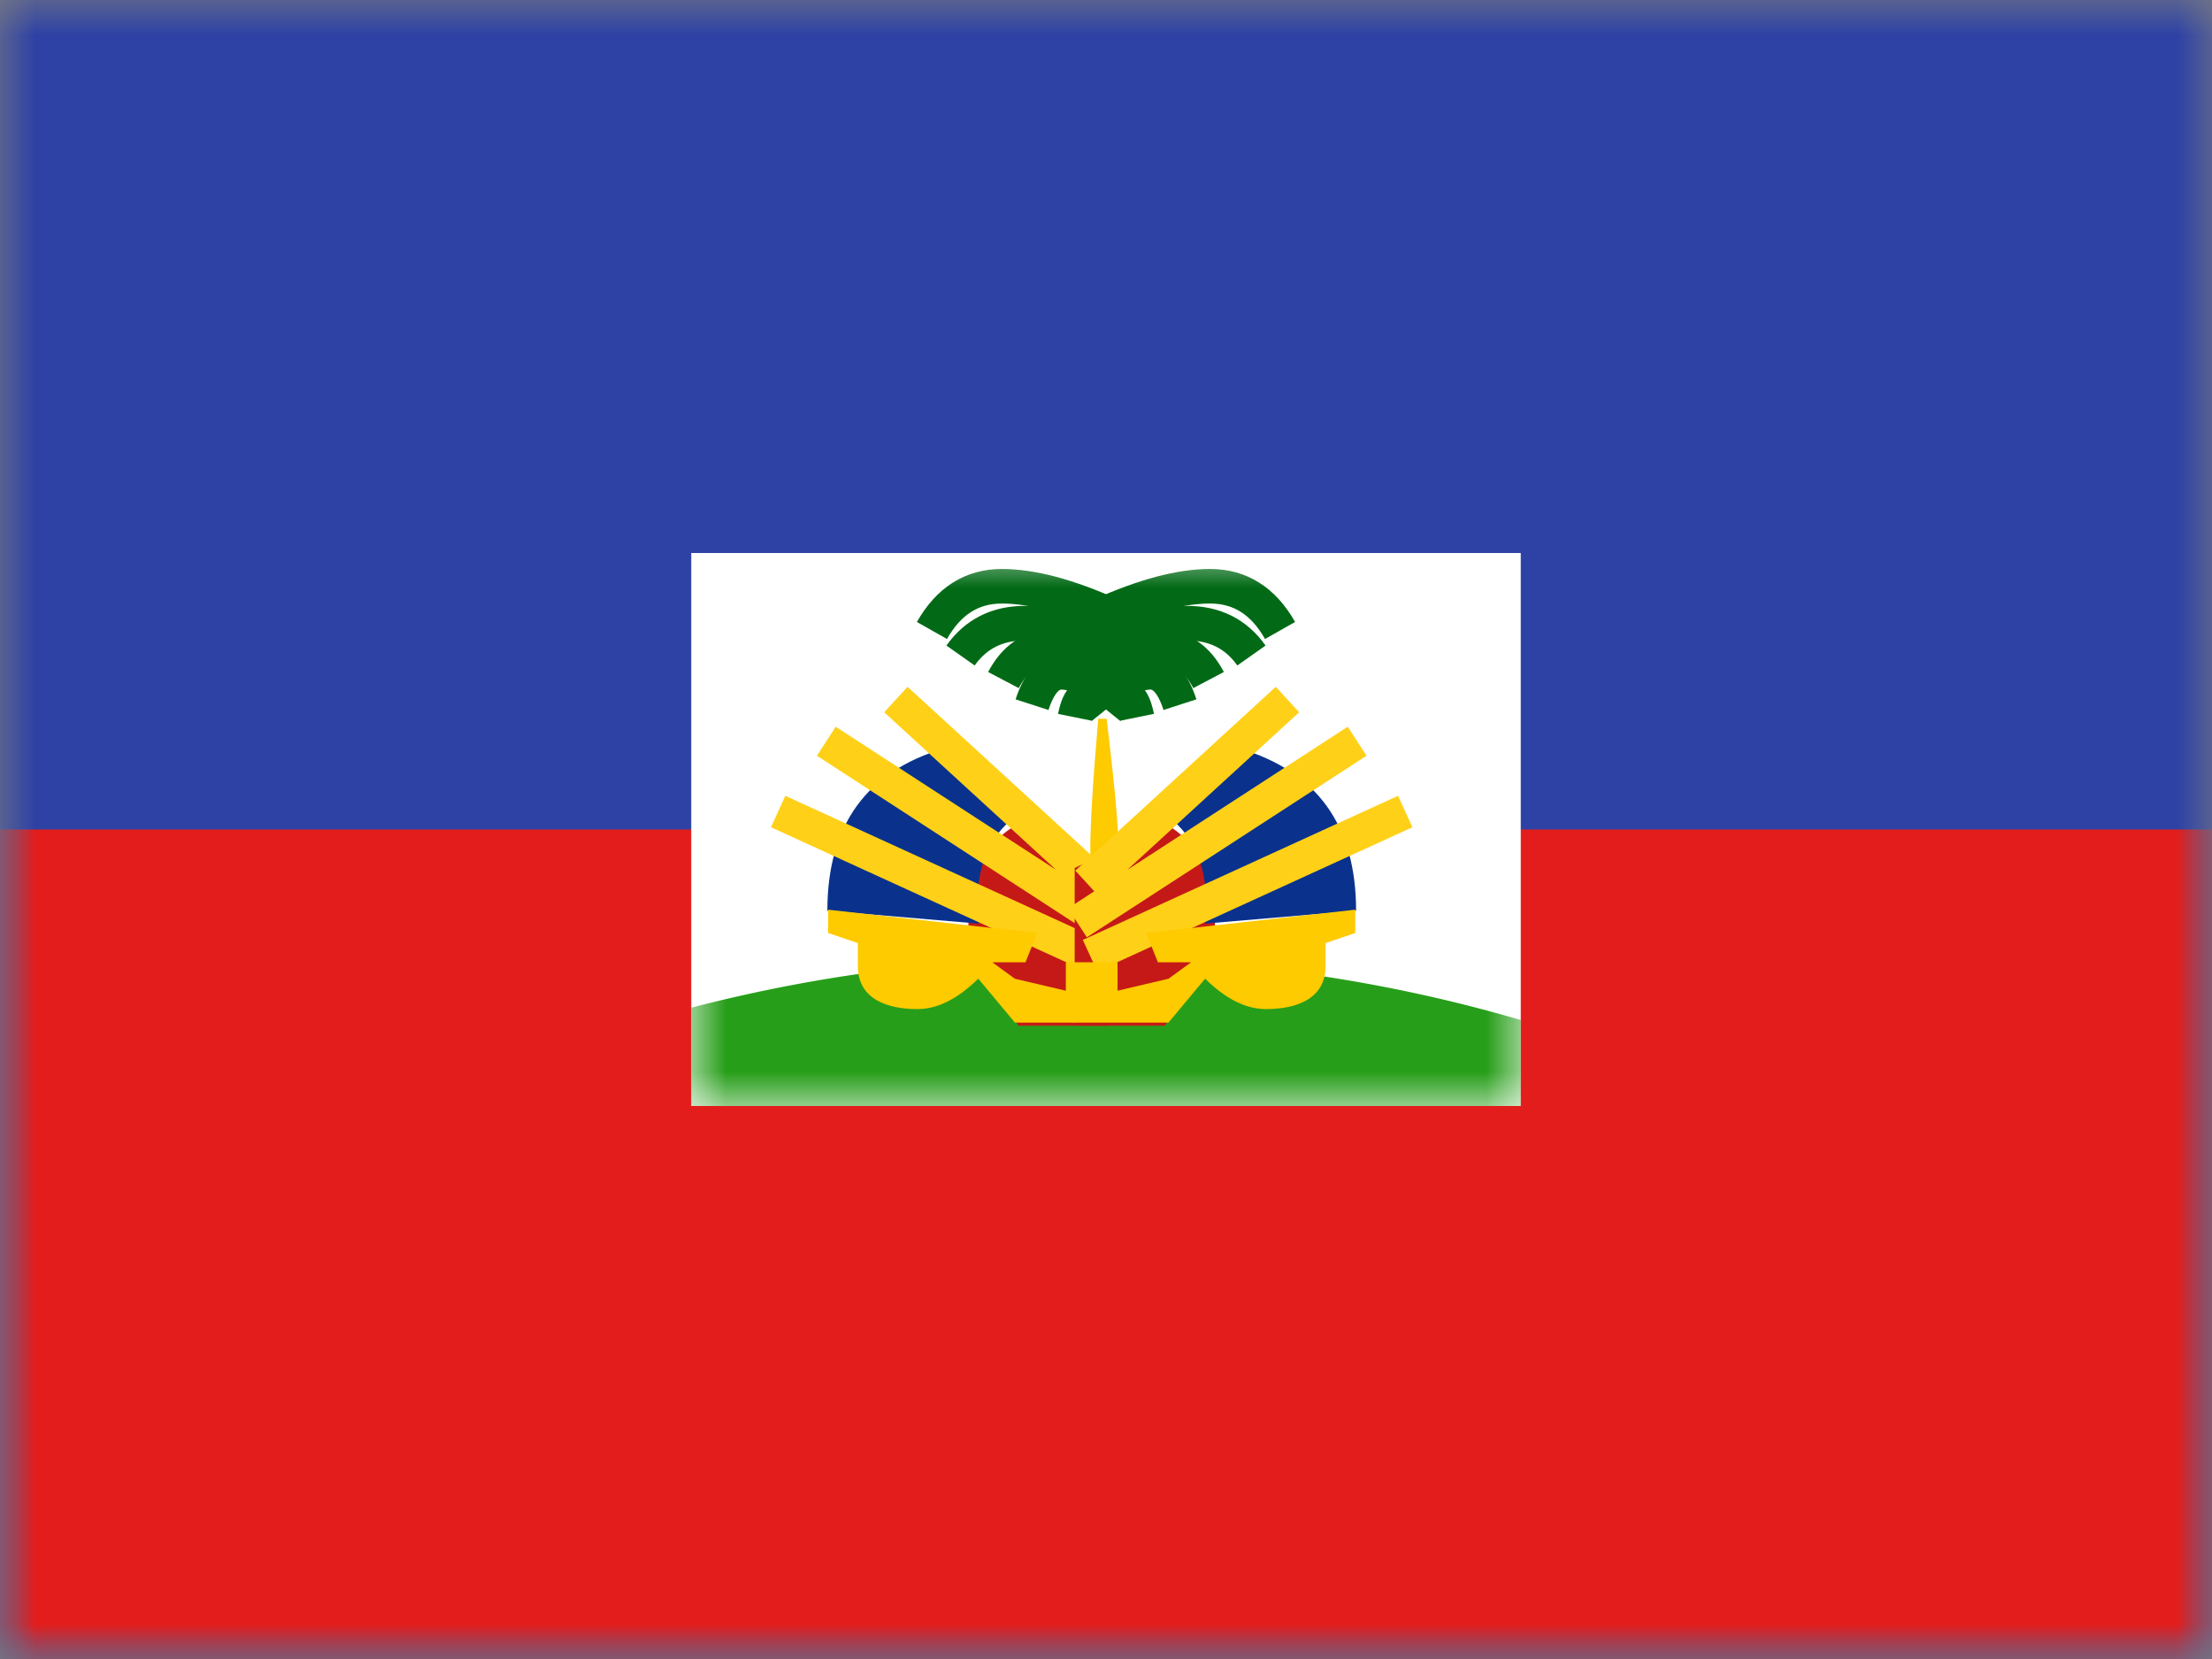 <svg xmlns="http://www.w3.org/2000/svg" xmlns:xlink="http://www.w3.org/1999/xlink" viewBox="0 0 32 24"><rect x="0" y="0" width="32" height="24" fill="#808080" stroke="none"/><defs><mask id="mantine-rn4pewfyz" fill="#fff"><path fill-rule="evenodd" d="M0 0h32v24H0z"/></mask><mask id="mantine-otu70zpz3" fill="#fff"><use fill-rule="evenodd" xlink:href="#mantine-tbxnph025"/></mask><mask id="mantine-rm6xz7ags" fill="#fff"><use fill-rule="evenodd" xlink:href="#mantine-3d72d5rr7"/></mask><path id="mantine-tbxnph025" d="M0 0h32v24H0z"/><path id="mantine-3d72d5rr7" d="M0 0h12v8H0z"/></defs><g fill="none" fill-rule="evenodd" mask="url(#mantine-rn4pewfyz)"><use fill="#2e42a5" xlink:href="#mantine-tbxnph025"/><path fill="#e31d1c" d="M0 12h32v12H0z" mask="url(#mantine-otu70zpz3)"/><g mask="url(#mantine-otu70zpz3)"><g transform="translate(10 8)"><use fill="#fff" xlink:href="#mantine-3d72d5rr7"/><path fill="#279e19" d="M0 6.578a22.18 22.18 0 016-.711c2.08.03 4.08.327 6 .889V8H0z" mask="url(#mantine-rm6xz7ags)"/><g mask="url(#mantine-rm6xz7ags)"><g stroke="#026a16" stroke-width=".5"><path d="M6.074.901c-.621-.28-1.148-.42-1.581-.42s-.77.214-1.011.64"/><path d="M6.28 1.322c-.57-.205-1.056-.307-1.454-.307s-.71.156-.93.468"/><path d="M6.28 1.677c-.422-.204-.78-.306-1.076-.306-.295 0-.524.156-.688.467"/><path d="M6.02 2.033c-.261-.205-.483-.307-.665-.307s-.324.156-.425.468"/><path d="M5.986 2.275c-.104-.129-.193-.193-.265-.193-.073 0-.13.098-.17.295"/></g><g stroke="#026a16" stroke-width=".5"><path d="M5.926.901c.621-.28 1.148-.42 1.581-.42s.77.214 1.011.64"/><path d="M5.72 1.322c.57-.205 1.056-.307 1.454-.307s.71.156.93.468"/><path d="M5.72 1.677c.422-.204.78-.306 1.076-.306.295 0 .524.156.688.467"/><path d="M5.98 2.033c.261-.205.483-.307.665-.307s.324.156.425.468"/><path d="M6.014 2.275c.104-.129.193-.193.265-.193.073 0 .13.098.17.295"/></g><path fill="#feca00" d="M5.888 2.398c-.077.892-.115 1.52-.115 1.882 0 .363.038.936.115 1.719h.293v-1.72c0-.302-.057-.93-.172-1.88z"/></g><g mask="url(#mantine-rm6xz7ags)"><path fill="#c51918" d="M4.732 3.918c-.483.259-.724.77-.724 1.536l.724 1.385h1.307V4.557z"/><path fill="#0a328c" d="M3.659 2.826c-1.127.334-1.69 1.117-1.69 2.349l2.19.187c-.08-.716.105-1.24.554-1.57z"/><path stroke="#ffd018" stroke-width=".5" d="M2.96 2.12l2.902 2.66M1.954 2.723L5.999 5.35M1.257 3.74l4.56 2.085"/><path fill="#feca00" d="M1.98 5.16l3.025.338-.17.423h-.48l.327.238.737.173V5.92h.645v.873H4.682l-.53-.635c-.297.293-.59.44-.88.44-.434 0-.862-.143-.862-.622v-.333l-.43-.146z"/></g><g mask="url(#mantine-rm6xz7ags)"><path fill="#c51918" d="M6.854 3.918c.483.259.724.77.724 1.536l-.724 1.385H5.547V4.557z"/><path fill="#0a328c" d="M7.927 2.826c1.127.334 1.691 1.117 1.691 2.349l-2.19.187c.08-.716-.106-1.24-.555-1.57z"/><path stroke="#ffd018" stroke-width=".5" d="M8.625 2.12l-2.9 2.659m3.908-2.056L5.587 5.35m4.742-1.61l-4.56 2.085"/><path fill="#feca00" d="M9.606 5.16l-3.025.338.17.423h.48l-.327.238-.737.173V5.92h-.645v.873h1.382l.53-.635c.297.293.59.44.88.44.434 0 .862-.143.862-.622v-.333l.43-.146z"/></g></g></g></g></svg>